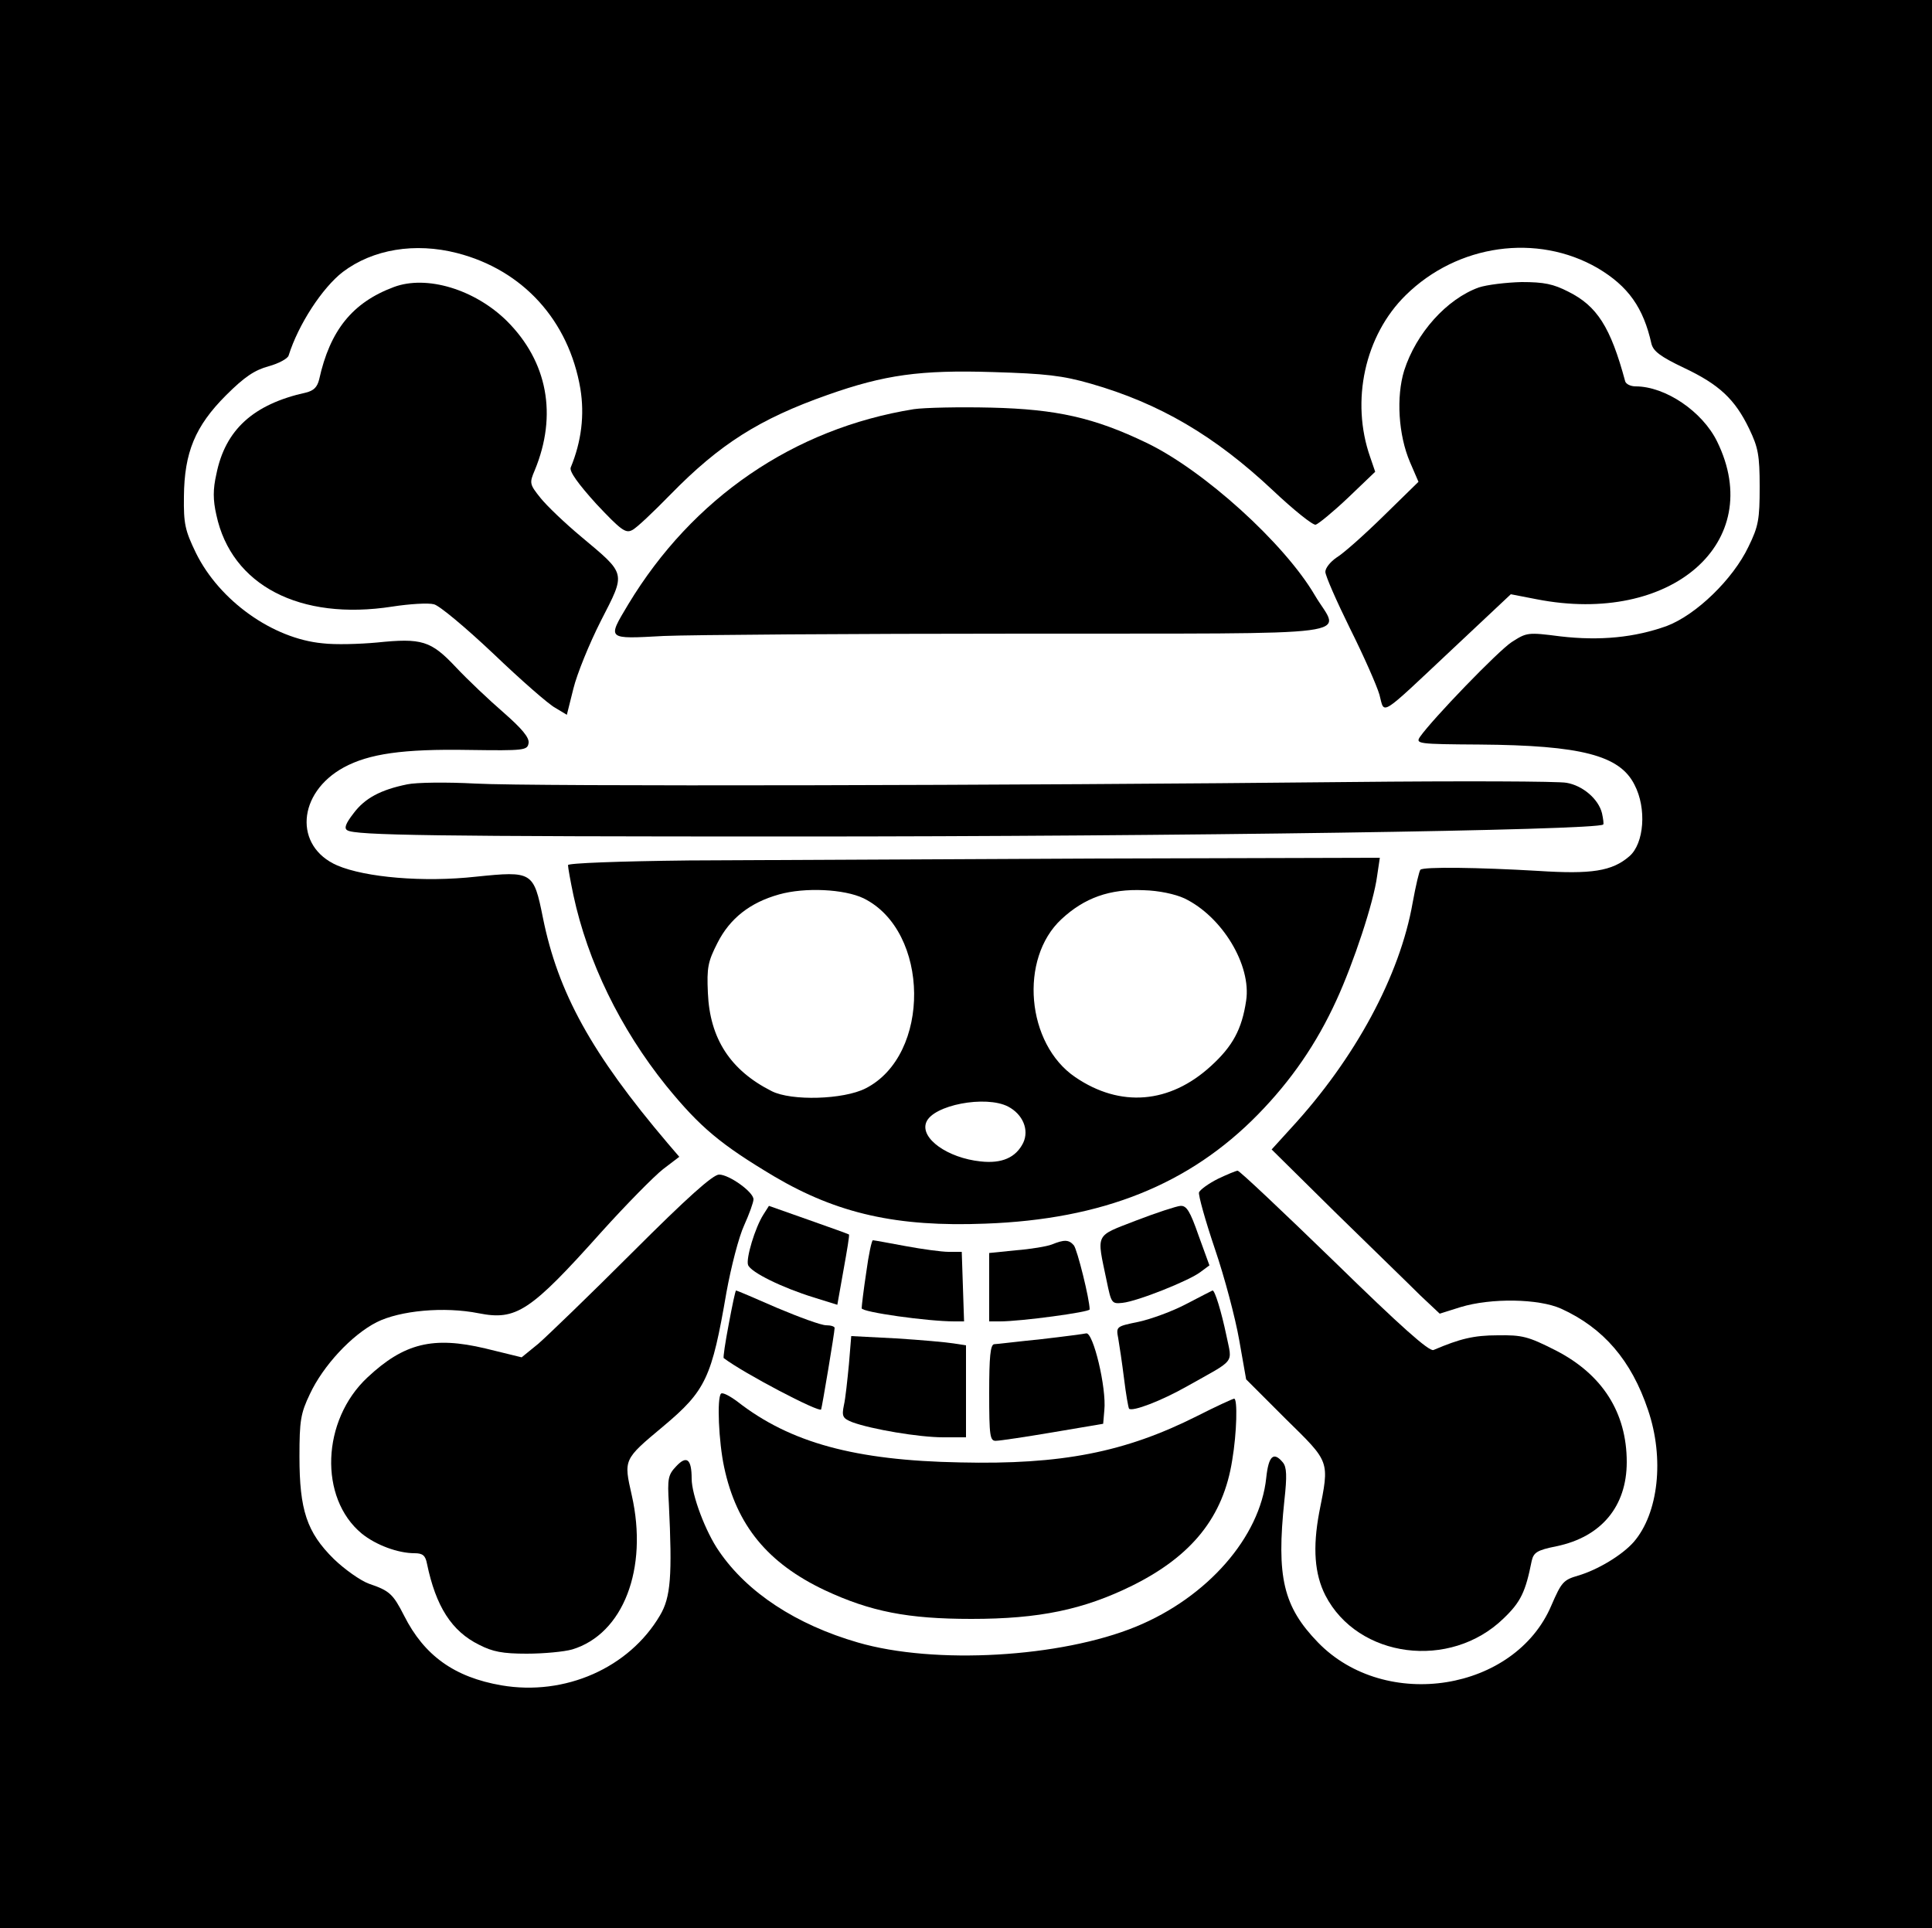 <?xml version="1.0" standalone="no"?>
<!DOCTYPE svg PUBLIC "-//W3C//DTD SVG 20010904//EN"
 "http://www.w3.org/TR/2001/REC-SVG-20010904/DTD/svg10.dtd">
<svg version="1.0" xmlns="http://www.w3.org/2000/svg"
 width="500pt" height="499pt" viewBox="0 0 500 499"
 preserveAspectRatio="xMidYMid meet">
<g transform="translate(0,499) scale(0.1,-0.1)"
fill="#000000" stroke="none">
<path d="M0 2495 l0 -2495 2500 0 2500 0 0 2495 0 2495 -2500 0 -2500 0 0
-2495z m1183 1840 c171 -44 289 -175 319 -351 11 -68 3 -136 -25 -204 -4 -10
19 -42 66 -94 64 -68 76 -77 93 -68 11 5 55 47 99 92 128 131 231 196 407 258
147 52 240 65 428 59 136 -4 180 -9 253 -30 178 -51 321 -135 471 -276 54 -51
104 -91 111 -89 7 2 45 33 84 70 l70 67 -13 38 c-51 145 -14 315 92 419 134
132 340 161 497 70 79 -47 118 -102 139 -196 5 -19 23 -33 84 -62 91 -43 132
-81 169 -158 23 -48 27 -68 27 -150 0 -84 -3 -102 -29 -155 -40 -84 -135 -176
-211 -205 -83 -30 -173 -39 -276 -27 -85 11 -87 10 -126 -15 -35 -23 -204
-198 -237 -245 -12 -18 -6 -19 154 -20 263 -2 363 -28 401 -104 32 -61 25
-152 -13 -185 -45 -39 -98 -47 -237 -38 -153 9 -296 11 -304 3 -3 -3 -12 -41
-20 -85 -33 -189 -149 -404 -315 -584 l-50 -55 167 -165 c93 -91 191 -186 218
-213 l50 -47 54 17 c79 24 202 22 260 -4 110 -50 182 -134 225 -262 43 -126
27 -268 -37 -342 -30 -34 -93 -72 -144 -87 -38 -11 -43 -17 -69 -77 -94 -222
-429 -276 -604 -96 -90 93 -108 169 -87 368 7 63 6 86 -4 98 -24 29 -37 17
-43 -40 -16 -153 -152 -309 -337 -385 -195 -80 -521 -99 -720 -41 -159 46
-286 129 -359 236 -35 50 -71 146 -71 188 0 51 -13 61 -40 32 -21 -22 -23 -32
-19 -97 9 -186 5 -242 -23 -289 -80 -136 -246 -209 -410 -181 -122 21 -200 77
-252 180 -29 57 -38 65 -91 83 -22 8 -63 37 -91 64 -70 69 -89 127 -89 265 0
93 3 112 27 162 34 73 108 153 173 186 60 30 174 41 264 23 97 -19 133 4 318
211 64 71 136 144 159 162 l42 32 -30 35 c-197 232 -284 390 -323 584 -24 119
-27 121 -173 106 -136 -15 -286 -2 -359 29 -113 49 -104 188 17 254 65 35 152
48 324 45 144 -2 151 -1 154 18 2 14 -17 37 -65 79 -37 32 -93 85 -123 117
-65 69 -88 76 -205 64 -44 -4 -107 -6 -140 -2 -129 12 -267 110 -328 234 -28
58 -32 75 -31 146 1 114 29 182 109 262 48 48 74 65 110 75 26 7 50 20 52 28
25 80 87 175 140 216 78 59 187 77 296 49z"/>
<path d="M1019 4247 c-107 -40 -165 -112 -193 -239 -5 -20 -14 -29 -34 -34
-136 -30 -209 -96 -232 -211 -9 -39 -9 -67 0 -106 39 -182 216 -274 455 -237
45 7 94 10 108 6 14 -3 83 -61 154 -128 71 -68 143 -131 160 -140 l30 -18 17
68 c9 37 41 116 71 175 65 127 67 119 -51 218 -42 35 -89 80 -105 100 -29 36
-29 39 -15 72 59 143 33 281 -72 386 -83 82 -208 120 -293 88z"/>
<path d="M3827 4246 c-83 -30 -162 -118 -193 -215 -21 -68 -15 -167 15 -237
l22 -51 -91 -89 c-50 -49 -104 -97 -121 -107 -16 -11 -29 -27 -29 -37 0 -10
29 -76 64 -147 35 -70 69 -147 76 -171 14 -52 -4 -63 192 121 l148 139 67 -13
c348 -68 595 147 467 408 -38 78 -134 143 -211 143 -13 0 -25 6 -27 13 -38
141 -73 195 -147 232 -39 20 -63 25 -121 25 -40 -1 -90 -7 -111 -14z"/>
<path d="M2365 3931 c-311 -50 -573 -230 -739 -505 -55 -92 -57 -90 92 -82 70
3 486 6 925 6 910 1 824 -10 760 99 -79 135 -288 324 -436 395 -135 65 -233
87 -402 91 -82 2 -173 0 -200 -4z"/>
<path d="M1054 2960 c-69 -14 -110 -36 -139 -75 -21 -27 -25 -39 -16 -44 21
-13 221 -16 1161 -16 980 0 2073 16 2089 31 2 1 0 15 -3 29 -9 37 -50 72 -92
79 -19 4 -272 5 -562 2 -856 -9 -2116 -12 -2262 -4 -74 4 -153 3 -176 -2z"/>
<path d="M1783 2763 c-182 -2 -313 -7 -313 -12 0 -6 6 -40 14 -78 37 -172 121
-345 240 -493 88 -108 141 -152 280 -235 163 -96 317 -131 546 -122 303 11
528 101 706 283 85 87 151 182 203 296 44 96 96 252 105 321 l7 47 -738 -2
c-406 -2 -879 -4 -1050 -5z m452 -98 c172 -85 175 -406 5 -492 -57 -29 -192
-33 -243 -7 -107 54 -160 136 -165 254 -3 66 0 81 25 130 32 63 84 104 159
125 67 19 169 14 219 -10z m830 0 c98 -47 174 -173 160 -265 -11 -74 -35 -118
-91 -169 -107 -98 -235 -108 -351 -29 -127 86 -146 307 -36 409 59 55 125 79
213 75 39 -1 81 -10 105 -21z m-456 -539 c38 -20 55 -60 39 -94 -19 -38 -55
-54 -110 -48 -86 9 -157 60 -141 101 17 45 154 71 212 41z"/>
<path d="M3152 1939 c-24 -12 -46 -28 -49 -35 -2 -7 16 -72 41 -146 25 -73 53
-179 63 -236 l18 -102 102 -102 c116 -114 114 -107 87 -243 -17 -91 -12 -159
16 -214 84 -163 323 -194 461 -60 45 43 57 69 73 149 5 22 14 28 64 38 116 24
182 103 182 218 0 128 -63 227 -184 289 -71 36 -86 40 -150 39 -62 0 -98 -9
-166 -38 -11 -5 -85 61 -257 229 -133 129 -245 235 -250 235 -4 0 -28 -10 -51
-21z"/>
<path d="M1637 1749 c-111 -111 -221 -217 -244 -237 l-43 -35 -94 23 c-135 32
-210 14 -305 -75 -119 -111 -126 -312 -15 -404 37 -30 94 -51 137 -51 21 0 28
-6 32 -27 23 -111 64 -175 135 -210 35 -18 61 -23 123 -23 44 0 97 5 118 11
132 40 197 209 154 399 -21 93 -22 92 81 178 111 93 126 126 164 347 12 66 32
144 46 174 13 29 24 59 24 67 0 19 -63 64 -89 64 -16 0 -83 -60 -224 -201z"/>
<path d="M1976 1847 c-22 -34 -46 -115 -40 -131 7 -19 89 -59 170 -84 l61 -19
16 90 c9 50 16 91 14 92 -1 1 -48 18 -105 38 l-102 36 -14 -22z"/>
<path d="M2940 1831 c-108 -42 -102 -31 -76 -156 12 -58 13 -60 41 -57 39 4
174 58 202 80 l23 17 -28 77 c-22 63 -31 78 -47 77 -11 -1 -63 -18 -115 -38z"/>
<path d="M2242 1698 c-7 -46 -12 -88 -12 -94 0 -10 171 -34 240 -34 l25 0 -3
90 -3 90 -34 0 c-18 0 -69 7 -112 15 -43 8 -81 15 -84 15 -3 0 -11 -37 -17
-82z"/>
<path d="M2722 1769 c-13 -5 -55 -12 -93 -15 l-69 -7 0 -88 0 -89 28 0 c54 0
232 24 232 31 0 26 -32 155 -41 166 -13 15 -25 15 -57 2z"/>
<path d="M1886 1563 c-9 -47 -15 -87 -13 -88 53 -40 246 -141 252 -133 2 3 35
200 35 211 0 4 -10 7 -22 7 -13 0 -70 21 -127 45 -57 25 -104 45 -106 45 -2 0
-10 -39 -19 -87z"/>
<path d="M3070 1615 c-36 -19 -91 -39 -123 -46 -58 -12 -59 -12 -53 -43 3 -17
10 -64 15 -104 5 -41 11 -75 13 -78 9 -8 83 20 150 58 128 72 117 57 102 131
-13 62 -30 118 -36 117 -2 -1 -32 -16 -68 -35z"/>
<path d="M2695 1524 c-60 -6 -116 -13 -122 -13 -10 -1 -13 -33 -13 -126 0
-113 2 -125 18 -124 9 0 76 10 147 22 l130 22 3 35 c6 58 -29 203 -47 199 -3
-1 -55 -8 -116 -15z"/>
<path d="M2197 1459 c-4 -41 -9 -89 -13 -106 -6 -29 -3 -34 22 -44 49 -18 172
-39 235 -39 l59 0 0 119 0 119 -32 5 c-18 3 -85 9 -149 13 l-116 6 -6 -73z"/>
<path d="M1866 1383 c-11 -11 -6 -125 8 -190 32 -151 113 -249 261 -319 118
-55 214 -74 379 -74 176 0 290 24 416 86 155 77 236 178 259 325 12 71 14 159
5 159 -3 0 -47 -20 -96 -45 -187 -94 -351 -126 -613 -120 -272 5 -440 51 -576
157 -20 15 -39 25 -43 21z"/>
</g>
</svg>
